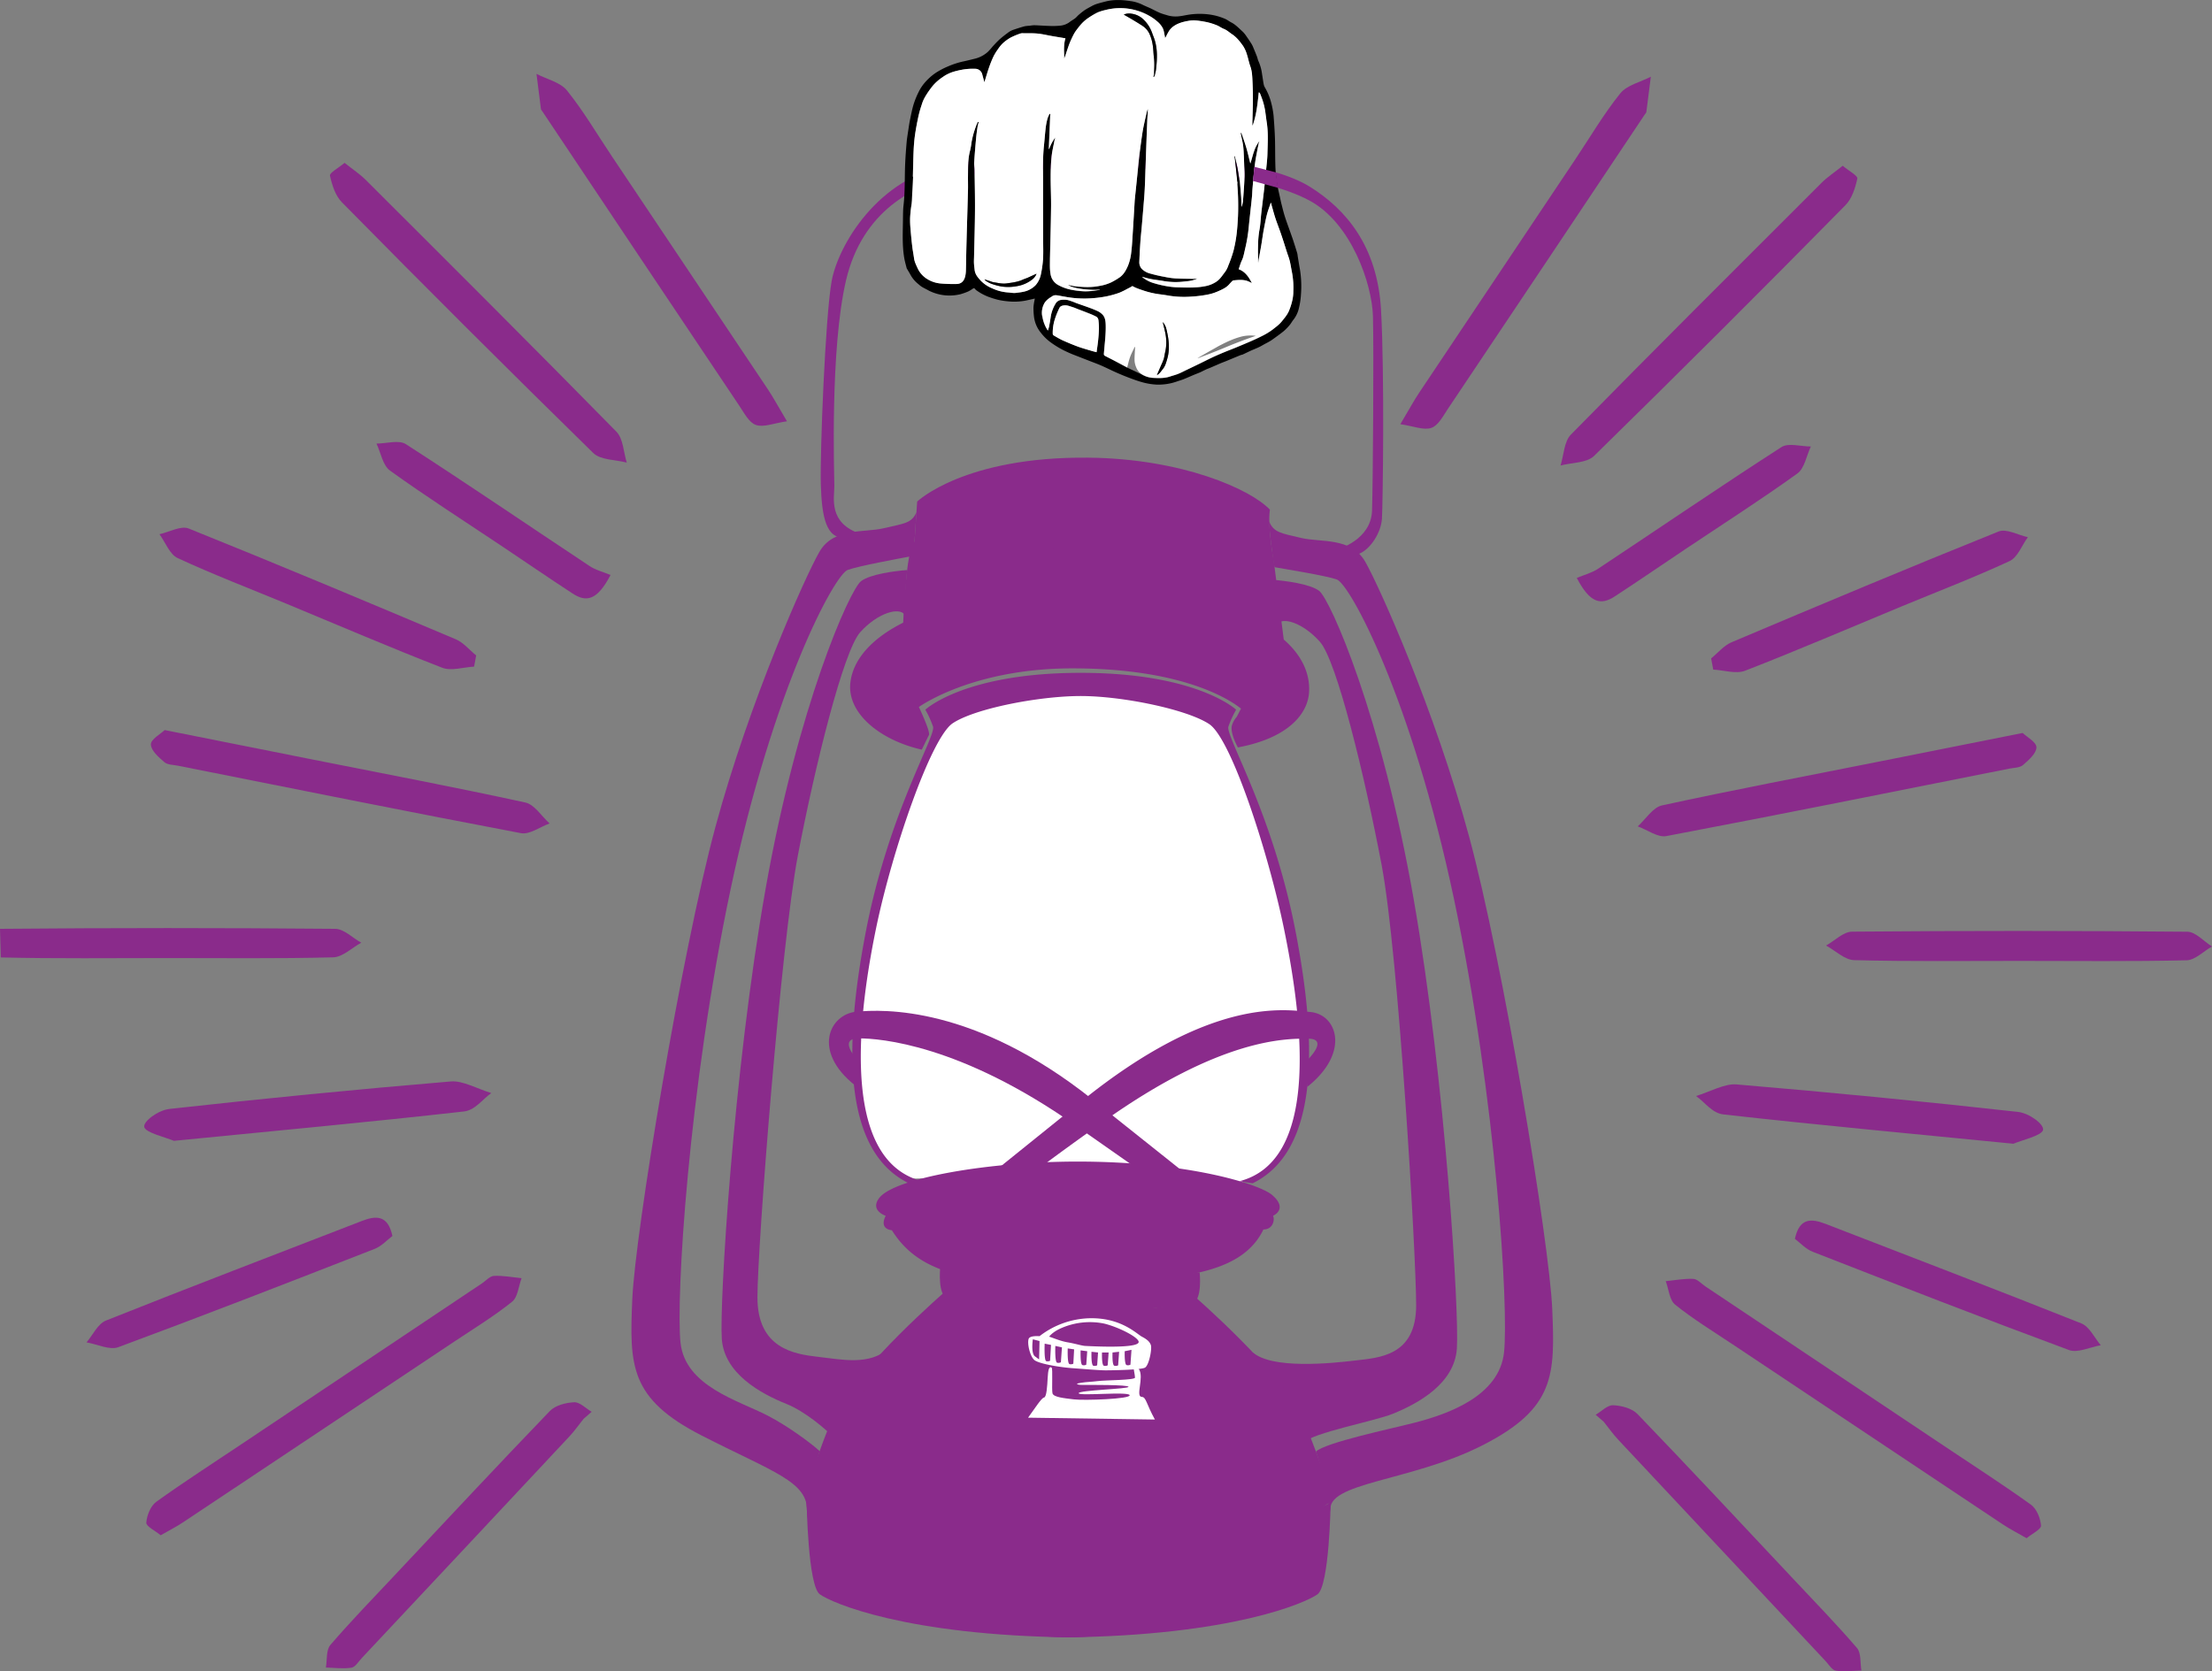 <svg xmlns="http://www.w3.org/2000/svg" viewBox="0 0 1800 1360.24"><rect x="0" y="0" width="1800" height="1360.24" fill="#808080" stroke="none"/><defs><style>.cls-1{fill:#8a2b8b;}.cls-2{fill:#fff;}</style></defs><title>Asset 19</title><g id="Layer_2" data-name="Layer 2"><g id="Layer_2-2" data-name="Layer 2"><path class="cls-1" d="M130.76,1249.61c-4.54-3.76-11.91-7.27-11.7-10.25.41-5.92,3.5-13.64,8.11-17,22.68-16.32,46.21-31.43,69.45-47l195.6-130.8c3.23-2.16,6.41-5.93,9.75-6.08,7.44-.34,15,1.13,22.45,1.86-2.44,6.53-3,15.39-7.68,19.15-14.48,11.64-30.46,21.43-46,31.77q-110.47,73.73-221,147.29C144,1242.43,137.8,1245.55,130.76,1249.61Z"/><path class="cls-1" d="M640.39,342.89c-10.91,1.61-19,5.15-25.26,3-5.59-1.91-9.55-9.68-13.4-15.43Q521.44,210.69,441.39,90.72c-.43-.64-1.12-1.27-1.21-2-1.25-9.52-2.43-19.06-3.62-28.6C445,64.54,456,66.92,461.44,73.72,475,90.58,486,109.47,498.11,127.51Q561.54,222.27,624.94,317C629.21,323.41,632.85,330.22,640.39,342.89Z"/><path class="cls-1" d="M280.41,132.55c6.8,5.43,12.57,9.21,17.34,14C365.91,214.6,434.14,282.61,501.6,351.36c5.58,5.68,5.75,16.66,8.43,25.17-9.24-2.45-21.33-2-27.27-7.8Q379.54,267.62,278.18,164.61c-5.28-5.34-8-14-9.66-21.65C268,140.68,275.43,136.73,280.41,132.55Z"/><path class="cls-1" d="M134,594.22c42.21,8.41,81.07,16.17,119.93,23.89,57.89,11.51,115.9,22.52,173.56,35.07,7.46,1.63,13.19,11.17,19.73,17.05-7.79,2.82-16.26,9.25-23.26,7.92-93.14-17.66-186.08-36.4-279.06-54.9-3.8-.76-8.53-.64-11.12-2.89-4.65-4-11-9.56-11-14.48C122.76,601.68,130.63,597.45,134,594.22Z"/><path class="cls-1" d="M474.84,1154.9c-3.84,4.79-7.37,9.86-11.55,14.33q-84.37,90.26-168.92,180.35c-2.65,2.83-5.22,7.31-8.33,7.8-6.78,1.07-13.88.06-20.85-.1,1.09-6.22.09-14.24,3.62-18.36,16.7-19.43,34.6-37.84,52.15-56.54,42-44.75,83.9-89.65,126.46-133.89,4.46-4.63,13.05-6.86,19.85-7.14,4.61-.19,9.44,5,14.17,7.75Z"/><path class="cls-1" d="M0,756q136.38-1.21,272.78,0c7.09.06,14.12,7.37,21.18,11.31-7.62,4.15-15.15,11.7-22.89,11.89-45,1.15-90.13.56-135.21.59s-90.16.53-135.21-.5"/><path class="cls-1" d="M385.78,542.58c-8.73.46-18.58,3.79-26,.9-42.7-16.61-84.81-34.73-127.14-52.27-29.41-12.19-59.19-23.58-88-36.94-6.56-3-10-12.8-14.88-19.46,8-1.74,17.49-7.18,23.77-4.65,72.76,29.28,145.09,59.63,217.34,90.16,6.27,2.66,11.11,8.69,16.61,13.15Z"/><path class="cls-1" d="M319.33,1006c-4.25,3.17-8.74,8.27-14.52,10.53-69.34,27.09-138.73,54.11-208.6,80-6.95,2.58-17.12-2.43-25.8-3.92,5.22-6.08,9.1-15.1,15.87-17.8,69.1-27.56,138.68-54.08,208.1-81C306,989.3,315.63,988.75,319.33,1006Z"/><path class="cls-1" d="M496.82,468c-10.9,20.93-19.8,22.37-31,15-19.45-12.71-38.61-25.87-57.93-38.8-30.28-20.25-61-39.91-90.53-61.16-5.9-4.24-7.45-14.51-11-22,8.08,0,18.22-3.2,23.93.48,50.14,32.33,99.44,66,149.17,99C484.61,464,491,465.57,496.82,468Z"/><polygon class="cls-2" points="766.87 580.45 878.6 559.59 993.6 578.25 997.05 594.87 1020.37 647.98 1049.68 744.09 1063 833.84 1060.74 893.68 1049.88 928.72 1027.75 955.36 1008.69 963.11 929.51 955.56 736.15 959.46 716.48 941.22 700.29 905.36 697.21 862.12 701.72 782.2 720.16 703.51 723.03 690.6 766.87 580.45"/><path class="cls-1" d="M1054.15,757.53c-18.77-96.8-57.19-158.47-54.52-166.18a84,84,0,0,1,6.26-13.71s-31.72-30-126.45-30-126.46,30-126.46,30a83,83,0,0,1,6.26,13.71c2.68,7.71-35.75,69.38-54.52,166.18s-17.87,179.88,34.86,205.58l10.72-1.71c-63.45-16.28-54.35-123.78-37.37-206,12.84-62.16,44.43-154.69,62.3-166.69s70.25-22.19,104.21-22.19,86.76,10.92,104.64,22.91,47.82,103.81,60.65,166c17,82.24,27.29,189.74-36.16,206l10.73,1.71C1072,937.41,1072.92,854.32,1054.15,757.53Z"/><path class="cls-1" d="M1006.38,583.45a19,19,0,0,0-4,7.32c-1.39,6.28,4.94,17.58,4.94,17.58,41.17-7.67,56.46-27.35,57.86-44.09,3.08-36.85-40.47-83-185.59-83-129.08,0-184.52,38.4-187.69,75.35-2.09,24.42,24.7,46,58.21,53.54,0,0,4.39-9.09,5.79-11.88s-8.18-22.82-8.18-22.82S791,544,872.65,544c91.2,0,129.24,26.31,137.2,32.77"/><path class="cls-1" d="M808.26,954.19,880.5,896c104.89-84.52,164.22-74.36,185.91-72.29s32.52,33-2.6,60.92a129.7,129.7,0,0,1,.11-21.91s18-17.32.42-17.32-70-1-166,67.19-72,56.43-72,56.43Z"/><path class="cls-1" d="M962.79,953.68l-74-58.95c-95.92-76.37-170.37-73.33-192.06-71.26s-36.15,32-1,59.9l2.06-20.66s-16.52-17.55,1-17.55,82.79,5,176.27,70.79c83.66,58.87,66.67,46,66.67,46Z"/><path class="cls-1" d="M734.88,508.83s2.07-62,9.3-68.17,51.64-28.92,149.76-26.85,142.53,42.34,142.53,42.34l8.26,65.07"/><path class="cls-1" d="M1036.47,456.15s-5.17-26.85-3.1-41.31c-15.5-16.52-71.27-41.56-147.7-42.34-101.21-1-139.33,35.72-139.33,35.72l-2.16,32.44"/><path class="cls-1" d="M765.09,1031.58s-2.42,22.85,6.11,25.34c4.12,1.2,63.88,7.48,80.55,8.58-.8-1.2-.69-22.89-.88-24.32"/><path class="cls-1" d="M770.42,1050.07s-74,63.81-89.3,99.79c11.38-.64,83.29-9.09,137-12.64,3.2-5-3.24-69.37-4-72.93s-32.35-6-39.11-7.82S770.42,1050.07,770.42,1050.07Z"/><path class="cls-1" d="M912.29,1043.32c0,.3-.06.57-.09.85,4.34-.27,10.95-.75,19-1.66,38.07-4.32,74.31-8.9,92.17-33.8a53.73,53.73,0,0,0,4.73-8c7.71,0,9.42-7.71,7.84-11.14,5.26-2.57,9.29-8.56-1-17.13s-67.67-27-158.29-27c-72.08,0-148.65,13.36-161.16,29.6-7.91,10.28,5.28,14.56,5.28,14.56s-6.16,10.28,5,11.75c13.61,21.61,34.12,34.53,75.38,40.41"/><path class="cls-1" d="M1059,1152.72c-2.86-4.57-118.92-16.58-185.24-17.15-30.3-.26-162.92,5.79-192.67,14.29-4,1.14-17.15,38.88-22.87,57.75-4.08,13.45-.55,29,.33,37.7a9.3,9.3,0,0,0,7.32,8.15c27.6,5.87,98.7,79.22,203.72,79.22,117.78,0,199.36-106.82,213.19-109.74C1083.66,1212.2,1061.89,1157.29,1059,1152.72Z"/><path class="cls-1" d="M723.13,1097.65c-15.81,13.84-37.57,9-57.34,6.74s-49.43-6.92-49.43-48.45S635.47,768.32,649.31,696s36.91-166.11,50.75-181.49,31.67-20.91,36.28-14c0-7.75.53-23.45,1.83-36.52-10.2.75-29.91,3.33-37.45,9-9.23,6.92-51.41,101.52-77.77,250.71s-37.57,337.6-35.59,366,31.64,44.6,52.73,53.06c14.9,6,32.57,20.78,40,29"/><path class="cls-1" d="M744.18,440.66l1.58-23.78c-3.84,9.23-10.53,9.23-26.68,13.07s-40.76-.77-52.3,19.23S609.88,570.68,582.19,673s-65.37,330.68-67.67,384.52-2.31,80.74,56.14,110.73,87.45,37.76,86,62.46c8.08.88,3.69-31.1,10.4-49.58-8.35-7.5-26.58-20.78-42.54-29-23.84-12.31-66.91-23.84-70.75-59.21s6.15-205.33,40.75-369.14,84.6-256.08,95.36-259.93c9-3.21,41.29-9.18,50.41-10.87"/><path class="cls-1" d="M1019.42,1100.71c15.64,13.84,63.61,9,83.16,6.67s49.81-3.48,49.81-45S1138,776.18,1124.27,703.89s-36.49-166.11-50.18-181.49-30.64-20.93-35.2-14c-1.2-7.47-2-23.42-3.33-36.49,10.08.75,30.42,3.32,37.88,9,9.12,6.92,50.83,101.51,76.89,250.7s37.15,337.6,35.19,366.06-31.27,44.6-52.13,53.06c-14.74,6-65.35,15.4-72.72,23.58"/><path class="cls-1" d="M1070.82,1181.46c8.35-7.5,59.82-18.22,79.92-23.39,28.37-7.29,69.32-22,73.16-57.36s-6.15-205.33-40.76-369.13-84.59-256.09-95.35-259.93c-9-3.21-41.51-8.32-50.63-10-1.24-3.9-5.1-37.08-4.48-37.35,3.84,9.22,9.73,9.66,25.88,13.51s40.76-.77,52.29,19.22,56.91,121.51,84.6,223.79,65.36,330.68,67.67,384.51,2.31,80.74-56.14,110.74-128.79,30.28-124.17,54.12C1078.81,1219.55,1077.54,1199.94,1070.82,1181.46Z"/><path class="cls-1" d="M687.69,437.47c-15.36,1.47-19-16.83-19.75-43.17s3.66-136.84,8.78-165.37S714,144,774,133.8,869.17,125,897.71,125c73.9,0,139,8.78,168.3,27.07s54.88,48.3,57.8,100.25,1.47,158.06.74,169.77-9.52,24.88-18.3,28.53-17.56-3.65-17.56-3.65,27.07-7.32,27.81-31.47,1.49-130.51.73-158.06c-.73-26.34-17.56-76.1-52-94.39-38.56-20.51-112-26.34-166.84-26.34S800.67,139.83,777,144c-32.93,5.86-75.37,27.81-88.54,84.15s-9.52,158.06-9.52,167.57-5.12,30,21.22,38.79C699.4,440.4,687.69,437.47,687.69,437.47Z"/><path d="M842.06,243c-2.48.56-4.83,1.11-7.19,1.62a49.61,49.61,0,0,1-14.89.62,56.91,56.91,0,0,1-8.2-1.31,73.9,73.9,0,0,1-7.86-2.5,43.05,43.05,0,0,1-9.68-5.36,1.72,1.72,0,0,1-.27-.27c-1.27-1.52-1.3-1.51-2.82-.52a23.9,23.9,0,0,1-3.38,2,56.09,56.09,0,0,1-6,2.14A37.45,37.45,0,0,1,756,236.63c-1.91-1.1-3.91-2-5.8-3.13a21.24,21.24,0,0,1-2.83-2.22,24.36,24.36,0,0,1-6.15-7.05c-1-1.88-2.15-3.69-3.22-5.54a1.35,1.35,0,0,1-.22-.45c-.69-2.83-1.54-5.63-2-8.5-1.7-10.2-1.12-20.5-1-30.77.07-4,0-8.07.49-12.05,1.25-10.94.83-21.93,1.27-32.89.26-6.17.71-12.32,1.25-18.47.32-3.59,1-7.15,1.5-10.72.37-2.47.73-4.94,1.24-7.37.86-4.12,1.62-8.27,2.83-12.28A67.14,67.14,0,0,1,747.47,75a34.72,34.72,0,0,1,4.74-7.35,45.53,45.53,0,0,1,9-8.19,62.34,62.34,0,0,1,10.47-5.52,67.21,67.21,0,0,1,12-3.89c3.5-.74,7-1.62,10.44-2.49a24.26,24.26,0,0,0,9.69-5.31,50.31,50.31,0,0,0,4-4.47c1.85-2,3.67-4,5.69-5.81,2.4-2.12,4.94-4.06,7.52-5.94a14,14,0,0,1,3.68-1.82c3-1,6-2,9.07-2.82a26.85,26.85,0,0,1,4-.42,30,30,0,0,1,3.86-.43c4,.12,7.92.45,11.88.55a61.12,61.12,0,0,0,9.38-.22,15,15,0,0,0,7.51-2.92c1.46-1.14,3.12-2,4.58-3.15,1.07-.84,1.91-2,3-2.87a50.41,50.41,0,0,1,4.78-3.74C884.59,7,886.47,6,888.34,5a23.83,23.83,0,0,1,3.86-1.73c2.39-.76,4.83-1.38,7.26-2,6.68-1.73,13.46-1.43,20.16-.43a31.93,31.93,0,0,1,10.08,3C932,5,934.38,5.88,936.69,7s4.81,2.49,7.3,3.52c2.17.89,4.46,1.47,6.71,2.15a23.84,23.84,0,0,0,9.4.5c2.11-.22,4.2-.73,6.31-1.07a59.2,59.2,0,0,1,14.25-.67A55,55,0,0,1,989,12.7a50.56,50.56,0,0,1,7.74,2.58c1.78.75,3.34,2,5.08,2.91,3.68,1.83,6.4,4.89,9.41,7.57a23.9,23.9,0,0,1,3.2,4c1.26,1.76,2.46,3.58,3.63,5.41a17.25,17.25,0,0,1,1.45,2.67c1.13,2.65,2.22,5.33,3.27,8,.52,1.35.74,2.82,1.36,4.11A37.61,37.61,0,0,1,1027,60.4c.47,2.8.83,5.61,1.36,8.4a9.07,9.07,0,0,0,1.06,2.59,48.79,48.79,0,0,1,4.52,10.48,70.1,70.1,0,0,1,2.42,12.22c.47,6.1.91,12.22,1.12,18.33.23,7.22.1,14.44.32,21.65a122.82,122.82,0,0,0,1,13.16c.59,4.19,1.68,8.31,2.57,12.46.52,2.42,1,4.86,1.65,7.26.79,3.15,1.57,6.31,2.55,9.4,1.26,3.94,2.72,7.82,4.09,11.72.9,2.56,1.85,5.11,2.7,7.69,1.15,3.48,2.24,7,3.3,10.51a21,21,0,0,1,.36,2.42c.57,3.43,1.1,6.87,1.74,10.28a85.61,85.61,0,0,1,.89,20.53,60.92,60.92,0,0,1-1.62,11.09,23.85,23.85,0,0,1-4.58,9.75c-1.09,1.31-1.85,2.91-3,4.21a39.55,39.55,0,0,1-4.86,5c-3.23,2.61-6.6,5-10,7.41a58.1,58.1,0,0,1-5.11,2.87c-1.35.75-2.68,1.53-4,2.24-1,.51-2,.95-3.06,1.4-1.56.69-3.14,1.33-4.69,2-2.1,1-4.18,2-6.29,3-.65.29-1.4.36-2.06.63-3.94,1.61-7.86,3.26-11.79,4.88-1.31.54-2.66,1-4,1.56-2.88,1.23-5.74,2.5-8.61,3.73-1.3.56-2.63,1-3.92,1.62-1.51.68-3,1.49-4.47,2.16-1.74.76-3.53,1.4-5.27,2.14-2.65,1.11-5.26,2.3-7.92,3.37-1.71.68-3.5,1.18-5.24,1.78a45.5,45.5,0,0,1-16.58,2.72,52.89,52.89,0,0,1-12.07-1.95c-3.69-1-7.3-2.35-10.89-3.7s-7-2.77-10.41-4.29c-4.06-1.8-8-3.8-12.09-5.59-2.75-1.21-5.59-2.22-8.39-3.32-3.47-1.35-6.94-2.69-10.4-4.05-2.29-.9-4.6-1.74-6.84-2.75a88.38,88.38,0,0,1-8.06-3.95,79.48,79.48,0,0,1-7.94-5.18,39.21,39.21,0,0,1-7.48-7.42,25.46,25.46,0,0,1-5.64-13.36,59.88,59.88,0,0,1-.39-7.45,41.65,41.65,0,0,1,.85-5.6C841.94,244,842,243.47,842.06,243Zm87,61.79a19.62,19.62,0,0,0,9.12,2.88c4.65.23,9.29.43,13.81-1.09,2.23-.75,4.53-1.31,6.72-2.19,2.35-.94,4.59-2.15,6.88-3.24,3.47-1.67,7-3.34,10.41-5s7.13-3.57,10.73-5.26q4.54-2.13,9.17-4c3.27-1.37,6.59-2.6,9.86-3.95,4-1.66,8-3.33,12-5.07,2.94-1.29,5.87-2.61,8.73-4.07a54.61,54.61,0,0,0,8.94-5.37c2.63-2.08,5.34-4,7.51-6.67s4.53-5.41,5.9-8.65a53.87,53.87,0,0,0,2.86-9.17,35.09,35.09,0,0,0,.67-7,66.26,66.26,0,0,0-1.07-14.93c-.89-4.28-1.37-8.64-2.84-12.8s-2.8-8.6-4.2-12.9c-.83-2.54-1.67-5.09-2.56-7.61-1.28-3.63-2.7-7.21-3.9-10.86-1.13-3.46-2.06-7-3.06-10.47-.18-.64-.27-1.31-.45-2.22a3.73,3.73,0,0,0-.5.69c-1,3-2.17,5.91-2.93,9-1,4.11-1.84,8.29-2.59,12.46s-1.25,8.34-2,12.5c-.67,4-1.45,8-2.18,12-.06.34-.09.68-.12,1s-.05.65-.08,1a.47.47,0,0,1-.21-.4c-.07-8.82-.44-17.63,1.16-26.4.78-4.22.92-8.56,1.39-12.84.38-3.43.82-6.85,1.23-10.27.43-3.64.9-7.27,1.29-10.91q.78-7.2,1.45-14.41c.42-4.45,1-8.9,1.1-13.37.19-8.27.75-16.57-.48-24.83-.46-3.1-.86-6.2-1.27-9.3a54.38,54.38,0,0,0-3-11.52c-.45-1.24-.92-2.47-1.44-3.68-.09-.22-.45-.32-.85-.59-1,9.33-1.85,18.41-5,27.09a3.08,3.08,0,0,1-.25-1.31c.16-6.82.42-13.63.46-20.45,0-5.13-.14-10.26-.4-15.39-.18-3.76-.39-7.52-1.72-11.16-1.12-3.06-1.65-6.34-2.7-9.43a27.28,27.28,0,0,0-3.22-7.16c-2.52-3.52-5.18-7-8.88-9.44-2.21-1.45-4.11-3.33-6.64-4.33-2.07-.82-3.89-2.28-6-3.06a49.78,49.78,0,0,0-9.12-2.73c-4.49-.78-9-1.64-13.67-.82-4.46.77-8.68,1.88-12.37,4.54A14.75,14.75,0,0,0,951.41,25a50.64,50.64,0,0,0-2.74,5.09,3.48,3.48,0,0,1-.67.65,8.28,8.28,0,0,0-.08-1c-.54-2.32-.73-4.82-1.74-6.89a17.88,17.88,0,0,0-4.33-5.32,37.81,37.81,0,0,0-6.94-4.86,47.23,47.23,0,0,0-9.14-3.94,49.23,49.23,0,0,0-12.2-2.13A47.79,47.79,0,0,0,899.63,8.1a39.39,39.39,0,0,0-6.46,2,62.76,62.76,0,0,0-7.68,4.55,32,32,0,0,0-4.67,3.89A42.51,42.51,0,0,0,877.1,23a31.72,31.72,0,0,0-3,4.29,77.67,77.67,0,0,0-3.72,7.89c-1.34,3.44-2.41,7-3.61,10.49-.23.67-.5,1.32-.76,2-.11-5.64-.7-11.26,1-16.48-3.76-.63-7.41-1.23-11.06-1.86-3.85-.67-7.68-1.62-11.55-2s-7.86-.23-11.79-.28a6.57,6.57,0,0,0-2.39.26,62.75,62.75,0,0,0-7.88,3.31,34.81,34.81,0,0,0-6.3,4.6,27,27,0,0,0-3.8,4.63,42.86,42.86,0,0,0-3.7,5.93,88.83,88.83,0,0,0-3.68,9.05c-1.29,3.68-2.36,7.44-3.52,11.16-.1.34-.18.69-.27,1-.59-2.15-1.19-4.22-1.73-6.3a5.9,5.9,0,0,0-5.65-4.7,49.76,49.76,0,0,0-9.28.49,69.25,69.25,0,0,0-7.73,1.69A30.51,30.51,0,0,0,767,62.82a39.15,39.15,0,0,0-7.73,6.69,72.06,72.06,0,0,0-6.83,9.86,29.75,29.75,0,0,0-2.51,6.1,87.13,87.13,0,0,0-2.52,8.83c-1.06,4.93-2,9.89-2.77,14.88-.63,4.3-1,8.66-1.2,13-.33,7-.42,14.09-.61,21.14a4.88,4.88,0,0,0,.12.75,52.63,52.63,0,0,0,3.73-8.19,94.36,94.36,0,0,0,2.51-9.22c.55-2.38.91-4.81,1.29-7.23.41-2.65.75-5.31,1.12-8,.71,6.85,1,13.65-.39,20.4-.58,2.76-1,5.56-1.66,8.31a56.86,56.86,0,0,1-1.78,6.28c-1,2.81-2.38,5.49-3.25,8.34a94.18,94.18,0,0,0-2.65,11,95.63,95.63,0,0,0-1.27,11.57,74.19,74.19,0,0,0,.37,9.42q.54,6.82,1.34,13.64c.38,3.28,1.05,6.53,1.48,9.81.39,2.88,1.66,5.37,2.84,8a20.13,20.13,0,0,0,7.47,8.66,24.77,24.77,0,0,0,10.77,3.83,118,118,0,0,0,13.17.47c4.48,0,6.62-2.65,7.49-6.76a26.77,26.77,0,0,0,.48-4.9c.17-6.56.23-13.13.41-19.69.4-15.13.88-30.25,1.27-45.38.1-3.84-.05-7.69,0-11.54.09-6.62-.13-13.28,1.57-19.79a60.17,60.17,0,0,0,1.3-7.19,70.17,70.17,0,0,1,3.26-12.12c.44-1.37,1-2.71,1.58-4,.12-.27.52-.41.79-.62l.3.18a29.24,29.24,0,0,0-1,3.71c-.49,3.32-1,6.65-1.25,10-.58,6.4-1.11,12.81-1.52,19.23-.12,2,.3,4,.32,6.05.16,11.11.42,22.22.34,33.33-.08,12.54-.49,25.07-.76,37.6,0,1.68-.15,3.38-.06,5.06.09,1.86.35,3.72.57,5.57.44,3.56,2.69,6.08,4.94,8.54a27.38,27.38,0,0,0,9.44,6.29,35.89,35.89,0,0,0,12.26,3.26c2.35.14,4.74.69,7,.4,4-.5,8-.79,11.63-3a17.2,17.2,0,0,0,4.4-3.37,19.12,19.12,0,0,0,4.19-8.65,89.61,89.61,0,0,0,1.77-12.61c.29-5.34.07-10.72.06-16.07q0-23.51-.07-47c0-9.64-.28-19.28.72-28.89.51-4.92.87-9.86,1.43-14.77a56.18,56.18,0,0,1,1.39-7.18,29.69,29.69,0,0,1,1.72-4.1l.6.13-1.17,28.43.33,0a34.87,34.87,0,0,1,4.84-9.22,13.67,13.67,0,0,1-.47,1.91c-.88,4.64-2,9.25-2.5,13.94-.55,5.49-.67,11.05-.69,16.58,0,7.91.41,15.83.33,23.75-.15,13.53-.56,27-.85,40.58,0,1-.05,1.9-.06,2.85,0,3.92-.21,7.81.54,11.72a12.13,12.13,0,0,0,6.2,8.67,36.32,36.32,0,0,0,10.6,3.82,67.3,67.3,0,0,0,8.63,1.17c4.75.43,9.45-.26,14.13-1a2.26,2.26,0,0,0,.67-.38c-5.13,1-22.06-.35-26-3.68,2.34.43,4.5,1,6.69,1.2,6.24.56,12.46.89,18.69-.39a36.63,36.63,0,0,0,9.59-2.88,54.79,54.79,0,0,0,7.16-4.24c3.23-2.36,5.16-5.94,6.67-9.52a39.92,39.92,0,0,0,2.52-10.3c.66-5,.89-10.15,1.22-15.23.52-8,1-15.94,1.45-23.91.09-1.47.14-2.94.29-4.4.43-4.37.91-8.74,1.35-13.1.34-3.3.65-6.6,1-9.9.44-4.24.85-8.49,1.34-12.73.36-3.2.8-6.4,1.23-9.59s.86-6.23,1.35-9.33c.34-2.15.76-4.3,1.22-6.43.78-3.63,1.62-7.24,2.47-10.86a10.45,10.45,0,0,1,.66-1.55c0,3.11-.36,6.14-.49,9.19-.48,11.79-.89,23.58-1.31,35.37-.25,6.87-.41,13.73-.75,20.59-.23,4.78-.67,9.55-1.05,14.32-.43,5.38-.9,10.75-1.36,16.12-.37,4.21-.84,8.42-1.13,12.63q-.54,8-.86,16.06a8,8,0,0,0,2,5.79,14.9,14.9,0,0,0,6.91,3.82,120.65,120.65,0,0,0,11.76,2.7,63,63,0,0,0,8.62,1.24c5,.28,10,.27,15,.35.89,0,1.78-.17,2.91-.28-3.49,1.89-7.15,2.15-10.67,2.49a58.06,58.06,0,0,1-16.54-.37c-3.43-.65-6.92-1-10.36-1.62-2.41-.45-4.77-1.18-7.5-1.88a25.9,25.9,0,0,0,9.67,5.16,86.05,86.05,0,0,0,11.79,2.7,62.65,62.65,0,0,0,9,.76c7.42.17,14.85.43,22.2-1.24a23.54,23.54,0,0,0,8-3.48c3-2,4.81-5.13,7-7.89a19.26,19.26,0,0,0,2.6-5.09,115.26,115.26,0,0,0,4.15-11.74,108.64,108.64,0,0,0,2.56-13.53c.63-5,.92-10,1.19-15a212.79,212.79,0,0,0-.54-25.5c0-.8,0-1.62.05-2.43l1.7-1.63a3.05,3.05,0,0,1,.24.7c.38,4.34.79,8.68,1.11,13,.17,2.37.17,4.75.26,7.13a10.64,10.64,0,0,0,.17,1.11,25.63,25.63,0,0,0,1.12-5.23c.47-6.33,1-12.66,1.2-19,.14-3.43-.16-6.88-.29-10.32-.1-2.9-.18-5.8-.35-8.69a72.48,72.48,0,0,0-.6-7.37c-.48-3-1.25-6-1.87-9,0-.19.09-.41.14-.61l.4-.07c1.37,4.1,2.86,8.15,4.07,12.3s2.17,8.47,3.23,12.71c1.13-3.21,1.8-6.48,2.91-9.58a27.57,27.57,0,0,1,4.5-8.71,14.77,14.77,0,0,1-.6,1.81c-.86,4.28-1.74,8.57-2.47,12.88-.54,3.21-.91,6.46-1.25,9.7-.5,4.72-.91,9.45-1.32,14.17-.19,2.24-.22,4.49-.44,6.73-.42,4.32-.92,8.62-1.38,12.93-.39,3.71-.83,7.42-1.17,11.14a128.49,128.49,0,0,1-2.81,17.44c-.6,2.59-1.11,5.2-1.84,7.75-.48,1.64-1.33,3.17-1.93,4.77s-1.11,3.25-1.68,5c5.38,2,8.25,6.37,10.74,11.29a37.62,37.62,0,0,0-3.76-1.74c-3.64-1.2-7.37-.83-11.09-.46a1.82,1.82,0,0,0-1,.44c-.89.87-1.75,1.77-2.57,2.71-2.45,2.85-5.82,4.27-9.07,5.72a39.58,39.58,0,0,1-8.88,2.76,98.41,98.41,0,0,1-13,1.58,78.2,78.2,0,0,1-17.82-.71c-2.8-.51-5.63-.92-8.46-1.27a69.65,69.65,0,0,1-13.35-3.22c-1.71-.56-3.41-1.17-5.08-1.84-1.1-.44-2.14-1-3.17-1.55-.43.26-.91.58-1.41.85-1,.53-2,1.06-3,1.56a53,53,0,0,1-6.25,3.05,78.57,78.57,0,0,1-10.15,2.87,90.94,90.94,0,0,1-11.26,1.53,85,85,0,0,1-20.83-.84q-3.29-.57-6.57-1.17c-2.07-.38-4.13-.85-6,.62-.76.59-1.67,1-2.39,1.58a15.26,15.26,0,0,0-3.26,3.15,15.81,15.81,0,0,0-2.41,10.17c.08.84.37,1.65.5,2.48a28.25,28.25,0,0,0,4.27,10.4c.39-1.28.82-2.34,1-3.43.49-2.49.92-5,1.28-7.49a28.79,28.79,0,0,1,3.88-10.85,6.08,6.08,0,0,1,4.31-3.17,17.24,17.24,0,0,1,5.78.08,55.49,55.49,0,0,1,6.68,2.39c3.87,1.39,7.76,2.7,11.61,4.12,2.2.82,4.38,1.7,6.49,2.72a13.49,13.49,0,0,1,2.9,2.07c2.43,2.14,3,5.06,3.11,8.14.32,7.76-.75,15.43-1.36,23.13-.19,2.31-.23,2.31,1.72,3.33,2.58,1.34,5.19,2.64,7.76,4,3.13,1.65,6.23,3.33,9.36,5m-24.79-12.57c.44-3.35.91-6.49,1.24-9.65s.57-6.12.64-9.18a49.3,49.3,0,0,0-.43-7.49,3.85,3.85,0,0,0-1.61-2.53,54.39,54.39,0,0,0-6.38-2.85c-2.75-1.12-5.53-2.15-8.31-3.21-1.55-.6-3.07-1.3-4.66-1.78-2.41-.72-4.77-1.83-7.37-1.38-1.36.23-2.78.7-3.39,2.06a67.6,67.6,0,0,0-3.75,9.25,36.38,36.38,0,0,0-1.68,11.84,1.86,1.86,0,0,0,.79,1.27c2.46,1.42,4.91,2.9,7.48,4.07,4,1.81,8.06,3.52,12.17,5,3.35,1.24,6.81,2.17,10.23,3.2C889,285.83,890.66,286.23,892.32,286.67Z"/><path class="cls-2" d="M743,144.08a4.88,4.88,0,0,1-.12-.75c.19-7.05.28-14.1.61-21.14.2-4.35.57-8.71,1.2-13,.72-5,1.71-10,2.77-14.88a87.13,87.13,0,0,1,2.52-8.83,29.75,29.75,0,0,1,2.51-6.1,72.06,72.06,0,0,1,6.83-9.86A39.15,39.15,0,0,1,767,62.82a30.51,30.51,0,0,1,9.68-4.65,69.25,69.25,0,0,1,7.73-1.69,49.76,49.76,0,0,1,9.28-.49,5.9,5.9,0,0,1,5.65,4.7c.54,2.08,1.14,4.15,1.73,6.3.09-.36.17-.71.27-1,1.16-3.72,2.23-7.48,3.52-11.16a88.83,88.83,0,0,1,3.68-9.05,42.86,42.86,0,0,1,3.7-5.93,27,27,0,0,1,3.8-4.63,34.81,34.81,0,0,1,6.3-4.6,62.75,62.75,0,0,1,7.88-3.31,6.57,6.57,0,0,1,2.39-.26c3.93.05,7.88-.1,11.79.28s7.7,1.33,11.55,2c3.65.63,7.3,1.23,11.06,1.86-1.65,5.22-1.06,10.84-1,16.48.26-.66.53-1.31.76-2,1.2-3.5,2.27-7,3.61-10.49a77.67,77.67,0,0,1,3.72-7.89,31.72,31.72,0,0,1,3-4.29,42.51,42.51,0,0,1,3.72-4.41,32,32,0,0,1,4.67-3.89,62.76,62.76,0,0,1,7.68-4.55,39.39,39.39,0,0,1,6.46-2,47.79,47.79,0,0,1,13.94-1.48,49.23,49.23,0,0,1,12.2,2.13,47.23,47.23,0,0,1,9.14,3.94,37.81,37.81,0,0,1,6.94,4.86,17.88,17.88,0,0,1,4.33,5.32c1,2.07,1.2,4.57,1.74,6.89a8.28,8.28,0,0,1,.08,1,3.48,3.48,0,0,0,.67-.65A50.64,50.64,0,0,1,951.41,25a14.75,14.75,0,0,1,3.42-3.54c3.69-2.66,7.91-3.77,12.37-4.54,4.7-.82,9.18,0,13.67.82A49.78,49.78,0,0,1,990,20.46c2.07.78,3.89,2.24,6,3.06,2.53,1,4.43,2.88,6.64,4.33,3.7,2.45,6.36,5.92,8.88,9.44a27.28,27.28,0,0,1,3.22,7.16c1,3.09,1.58,6.37,2.7,9.43,1.33,3.64,1.54,7.4,1.72,11.16.26,5.13.42,10.26.4,15.39,0,6.82-.3,13.63-.46,20.45a3.08,3.08,0,0,0,.25,1.31c3.1-8.68,4-17.76,5-27.09.4.27.76.37.85.59.52,1.21,1,2.44,1.44,3.68a54.38,54.38,0,0,1,3,11.52c.41,3.1.81,6.2,1.27,9.3,1.23,8.26.67,16.56.48,24.83-.1,4.47-.68,8.92-1.1,13.37q-.67,7.22-1.45,14.41c-.39,3.64-.86,7.27-1.29,10.91-.41,3.42-.85,6.84-1.23,10.27-.47,4.28-.61,8.62-1.39,12.84-1.6,8.77-1.23,17.58-1.16,26.4a.47.47,0,0,0,.21.4c0-.32,0-.65.08-1s.06-.69.12-1c.73-4,1.51-8,2.18-12,.7-4.16,1.21-8.35,2-12.5s1.56-8.35,2.59-12.46c.76-3,1.93-6,2.93-9a3.73,3.73,0,0,1,.5-.69c.18.91.27,1.58.45,2.22,1,3.49,1.93,7,3.06,10.47,1.2,3.65,2.62,7.23,3.9,10.86.89,2.52,1.73,5.07,2.56,7.61,1.4,4.3,2.69,8.64,4.2,12.9s1.95,8.52,2.84,12.8a66.26,66.26,0,0,1,1.07,14.93,35.09,35.09,0,0,1-.67,7,53.87,53.87,0,0,1-2.86,9.17c-1.37,3.24-3.68,5.93-5.9,8.65s-4.88,4.59-7.51,6.67a54.61,54.61,0,0,1-8.94,5.37c-2.86,1.46-5.79,2.78-8.73,4.07-4,1.74-8,3.41-12,5.07-3.27,1.35-6.59,2.58-9.86,3.95q-4.62,1.92-9.17,4c-3.6,1.69-7.14,3.52-10.73,5.26s-6.94,3.36-10.41,5c-2.29,1.09-4.53,2.3-6.88,3.24-2.19.88-4.49,1.44-6.72,2.19-4.52,1.52-9.16,1.32-13.81,1.09a19.62,19.62,0,0,1-9.12-2.88,11.67,11.67,0,0,1-4.65-5.79,16,16,0,0,1-1.25-5.31c-.11-3,.18-5.94.32-8.92,0-.67.11-1.33.17-2l-.42-.15c-1.26,2.72-2.7,5.37-3.72,8.18s-1.62,5.74-2.37,8.49c-3.13-1.66-6.23-3.34-9.36-5-2.57-1.35-5.18-2.65-7.76-4-2-1-1.91-1-1.72-3.33.61-7.7,1.68-15.37,1.36-23.13-.14-3.08-.68-6-3.11-8.14a13.49,13.49,0,0,0-2.9-2.07c-2.11-1-4.29-1.9-6.49-2.72-3.85-1.42-7.74-2.73-11.61-4.12a55.49,55.49,0,0,0-6.68-2.39,17.24,17.24,0,0,0-5.78-.08,6.08,6.08,0,0,0-4.31,3.17,28.79,28.79,0,0,0-3.88,10.85c-.36,2.51-.79,5-1.28,7.49-.21,1.09-.64,2.15-1,3.43a28.25,28.25,0,0,1-4.27-10.4c-.13-.83-.42-1.64-.5-2.48a15.81,15.81,0,0,1,2.41-10.17,15.26,15.26,0,0,1,3.26-3.15c.72-.62,1.63-1,2.39-1.58,1.9-1.47,4-1,6-.62s4.38.79,6.57,1.17a85,85,0,0,0,20.83.84,90.94,90.94,0,0,0,11.26-1.53,78.57,78.57,0,0,0,10.15-2.87,53,53,0,0,0,6.25-3.05c1-.5,2-1,3-1.56.5-.27,1-.59,1.41-.85,1,.51,2.07,1.11,3.17,1.55,1.67.67,3.37,1.28,5.08,1.84a69.65,69.65,0,0,0,13.35,3.22c2.83.35,5.66.76,8.46,1.27a78.2,78.2,0,0,0,17.82.71,98.41,98.41,0,0,0,13-1.58,39.58,39.58,0,0,0,8.88-2.76c3.25-1.45,6.62-2.87,9.07-5.72.82-.94,1.68-1.84,2.57-2.71a1.82,1.82,0,0,1,1-.44c3.72-.37,7.45-.74,11.09.46a37.62,37.62,0,0,1,3.76,1.74c-2.49-4.92-5.36-9.29-10.74-11.29.57-1.71,1.08-3.35,1.68-5s1.45-3.13,1.93-4.77c.73-2.55,1.24-5.16,1.84-7.75a128.49,128.49,0,0,0,2.81-17.44c.34-3.72.78-7.43,1.17-11.14.46-4.31,1-8.61,1.38-12.93.22-2.24.25-4.49.44-6.73.41-4.72.82-9.45,1.32-14.17.34-3.24.71-6.49,1.25-9.7.73-4.31,1.61-8.6,2.47-12.88a14.77,14.77,0,0,0,.6-1.81,27.57,27.57,0,0,0-4.5,8.71c-1.11,3.1-1.78,6.37-2.91,9.58-1.06-4.24-2-8.52-3.23-12.71s-2.7-8.2-4.07-12.3l-.4.07c0,.2-.18.42-.14.61.62,3,1.39,6,1.87,9a72.48,72.48,0,0,1,.6,7.37c.17,2.89.25,5.79.35,8.69.13,3.44.43,6.89.29,10.32-.25,6.34-.73,12.67-1.2,19a25.63,25.63,0,0,1-1.12,5.23,10.64,10.64,0,0,1-.17-1.11c-.09-2.38-.09-4.76-.26-7.13-.32-4.35-.73-8.69-1.11-13a3.05,3.05,0,0,0-.24-.7c-.1-.65-.19-1.31-.29-2-.44-2.65-.81-5.32-1.34-8-.57-2.85-1.28-5.67-1.94-8.51a8.57,8.57,0,0,0-.3-.85l-.32.11a10.68,10.68,0,0,1,.49,1.71q.72,6.09,1.36,12.18c.24,2.3.43,4.6.64,6.91,0,.81-.1,1.63-.05,2.43a212.79,212.79,0,0,1,.54,25.5c-.27,5-.56,10-1.19,15a108.64,108.64,0,0,1-2.56,13.53,115.26,115.26,0,0,1-4.15,11.74,19.26,19.26,0,0,1-2.6,5.09c-2.17,2.76-4,5.91-7,7.89a23.54,23.54,0,0,1-8,3.48c-7.35,1.67-14.78,1.41-22.2,1.24a62.65,62.65,0,0,1-9-.76,86.05,86.05,0,0,1-11.79-2.7,25.9,25.9,0,0,1-9.67-5.16c2.73.7,5.09,1.43,7.5,1.88,3.44.64,6.93,1,10.36,1.62a58.06,58.06,0,0,0,16.54.37c3.52-.34,7.18-.6,10.67-2.49-1.13.11-2,.29-2.91.28-5-.08-10-.07-15-.35a63,63,0,0,1-8.62-1.24,120.65,120.65,0,0,1-11.76-2.7,14.9,14.9,0,0,1-6.91-3.82,8,8,0,0,1-2-5.79q.31-8,.86-16.06c.29-4.21.76-8.42,1.13-12.63.46-5.37.93-10.74,1.36-16.12.38-4.77.82-9.54,1.05-14.32.34-6.86.5-13.72.75-20.59.42-11.79.83-23.58,1.31-35.37.13-3,.51-6.08.49-9.19a10.45,10.45,0,0,0-.66,1.55c-.85,3.62-1.69,7.23-2.47,10.86-.46,2.13-.88,4.28-1.22,6.43-.49,3.1-.92,6.21-1.35,9.33s-.87,6.39-1.23,9.59c-.49,4.24-.9,8.49-1.34,12.73-.33,3.3-.64,6.6-1,9.9-.44,4.36-.92,8.73-1.35,13.1-.15,1.46-.2,2.93-.29,4.4-.48,8-.93,15.94-1.45,23.91-.33,5.08-.56,10.19-1.22,15.23a39.92,39.92,0,0,1-2.52,10.3c-1.51,3.58-3.44,7.16-6.67,9.52a54.79,54.79,0,0,1-7.16,4.24,36.63,36.63,0,0,1-9.59,2.88c-6.23,1.28-12.45,1-18.69.39-2.19-.2-4.35-.77-6.69-1.2,4,3.33,20.89,4.65,26,3.68a2.26,2.26,0,0,1-.67.38c-4.68.71-9.38,1.4-14.13,1a67.3,67.3,0,0,1-8.63-1.17,36.32,36.32,0,0,1-10.6-3.82,12.13,12.13,0,0,1-6.2-8.67c-.75-3.91-.56-7.8-.54-11.72,0-.95,0-1.9.06-2.85.29-13.53.7-27,.85-40.58.08-7.92-.35-15.84-.33-23.75,0-5.53.14-11.09.69-16.58.47-4.69,1.62-9.3,2.5-13.94a13.67,13.67,0,0,0,.47-1.91,34.87,34.87,0,0,0-4.84,9.22l-.33,0,1.17-28.43-.6-.13a29.69,29.69,0,0,0-1.72,4.1,56.18,56.18,0,0,0-1.39,7.18c-.56,4.91-.92,9.85-1.43,14.77-1,9.61-.74,19.25-.72,28.89q0,23.49.07,47c0,5.35.23,10.73-.06,16.07A89.61,89.61,0,0,1,847,223.36a19.12,19.12,0,0,1-4.19,8.65,17.2,17.2,0,0,1-4.4,3.37c-3.66,2.16-7.68,2.45-11.63,3-2.3.29-4.69-.26-7-.4a35.89,35.89,0,0,1-12.26-3.26,27.38,27.38,0,0,1-9.44-6.29c-2.25-2.46-4.5-5-4.94-8.54-.22-1.85-.48-3.71-.57-5.57-.09-1.68,0-3.38.06-5.06.27-12.53.68-25.06.76-37.6.08-11.11-.18-22.22-.34-33.33,0-2-.44-4.05-.32-6.05.41-6.42.94-12.83,1.52-19.23.3-3.34.76-6.67,1.25-10a29.24,29.24,0,0,1,1-3.71l-.3-.18c-.27.21-.67.35-.79.62-.57,1.32-1.14,2.66-1.58,4a70.17,70.17,0,0,0-3.26,12.12,60.17,60.17,0,0,1-1.3,7.19c-1.7,6.51-1.48,13.17-1.57,19.79-.06,3.85.09,7.7,0,11.54-.39,15.13-.87,30.25-1.27,45.38-.18,6.56-.24,13.13-.41,19.69a26.77,26.77,0,0,1-.48,4.9c-.87,4.11-3,6.79-7.49,6.76a118,118,0,0,1-13.17-.47,24.77,24.77,0,0,1-10.77-3.83,20.13,20.13,0,0,1-7.47-8.66c-1.18-2.59-2.45-5.08-2.84-8-.43-3.28-1.1-6.53-1.48-9.81q-.81-6.81-1.34-13.64a74.19,74.19,0,0,1-.37-9.42,95.63,95.63,0,0,1,1.27-11.57M914.47,11.87c2.42,1.41,4.66,2.67,6.86,4,2.8,1.69,5.62,3.36,8.34,5.17a16,16,0,0,1,5.57,6.16A33.11,33.11,0,0,1,938,36.34c.62,3.6.59,7.25,1.07,10.87.56,4.38.15,8.89.09,13.35a6.12,6.12,0,0,1-.59,1.73l.33.23c.2-.2.52-.36.58-.59a36,36,0,0,0,1.15-4.72c1.11-9.31,1.61-18.58-2-27.53-.48-1.17-.86-2.38-1.33-3.56a27.59,27.59,0,0,0-6.89-10.37,17,17,0,0,0-9.46-4.57A11,11,0,0,0,914.47,11.87Zm107.4,261.48a31.81,31.81,0,0,0-11.6.59,64,64,0,0,0-9.1,3.14c-2.7,1.1-5.31,2.46-7.92,3.77-1.56.78-3.06,1.69-4.59,2.54-2,1.12-4,2.24-6,3.38s-4.29,2.48-6.43,3.72l-1.76,1a6.13,6.13,0,0,0,2.11-.6c2.52-1,5.06-1.92,7.58-2.91,3.25-1.28,6.5-2.56,9.74-3.88,3.05-1.24,6.06-2.55,9.12-3.77,3.53-1.4,7.07-2.74,10.62-4.07C1016.37,275.27,1019.13,274.32,1021.87,273.35ZM843.43,222.92a1.77,1.77,0,0,0-.46.07c-2.19,1-4.37,2-6.57,3-1.41.61-2.89,1.05-4.29,1.68-4.19,1.89-8.69,2.4-13.15,3-3.6.49-7.13-.49-10.67-1a12,12,0,0,1-1.9-.6l-5.28-1.73c.36.44.54.82.84,1a21.43,21.43,0,0,0,4.2,2.38,49.39,49.39,0,0,0,9.07,2.48,37.72,37.72,0,0,0,12.44-.34,27.33,27.33,0,0,0,12.4-5.48A10.84,10.84,0,0,0,843.43,222.92Zm102.72,39.2c.05.2.11.4.16.61.82,3.66,1.9,7.29,2.4,11a35.77,35.77,0,0,1-.62,13.11c-.43,1.79-.6,3.66-1.14,5.42a52.39,52.39,0,0,1-2.08,5c-1.16,2.7-2.33,5.38-3.45,8,2.08-1,3.33-3.1,4.81-4.9,2.09-2.54,2.87-5.82,3.76-8.93a33.34,33.34,0,0,0,1.13-7.51,43.22,43.22,0,0,0-.37-7.71,78.3,78.3,0,0,0-1.61-8.32A12.71,12.71,0,0,0,946.15,262.12Z"/><path class="cls-2" d="M892.32,286.67c-1.66-.44-3.36-.84-5-1.34-3.42-1-6.88-2-10.23-3.2-4.11-1.52-8.17-3.23-12.17-5-2.57-1.17-5-2.65-7.48-4.07a1.86,1.86,0,0,1-.79-1.27,36.38,36.38,0,0,1,1.68-11.84,67.6,67.6,0,0,1,3.75-9.25c.61-1.36,2-1.83,3.39-2.06,2.6-.45,5,.66,7.37,1.38,1.59.48,3.11,1.18,4.66,1.78,2.78,1.06,5.56,2.09,8.31,3.21a54.39,54.39,0,0,1,6.38,2.85,3.85,3.85,0,0,1,1.61,2.53,49.3,49.3,0,0,1,.43,7.49c-.07,3.06-.33,6.13-.64,9.18S892.76,283.32,892.32,286.67Z"/><path d="M1006.82,148.19c-.21-2.31-.4-4.61-.64-6.91q-.64-6.09-1.36-12.18a10.68,10.68,0,0,0-.49-1.71l.32-.11a8.57,8.57,0,0,1,.3.85c.66,2.84,1.37,5.66,1.94,8.51.53,2.64.9,5.31,1.34,8,.1.65.19,1.31.29,2Z"/><path d="M914.47,11.87a11,11,0,0,1,6.44-.69,17,17,0,0,1,9.46,4.57,27.59,27.59,0,0,1,6.89,10.37c.47,1.18.85,2.39,1.33,3.56,3.65,9,3.15,18.22,2,27.53a36,36,0,0,1-1.15,4.72c-.06.23-.38.39-.58.59l-.33-.23a6.12,6.12,0,0,0,.59-1.73c.06-4.46.47-9-.09-13.35-.48-3.62-.45-7.27-1.07-10.87a33.11,33.11,0,0,0-2.76-9.14A16,16,0,0,0,929.67,21c-2.72-1.81-5.54-3.48-8.34-5.17C919.13,14.54,916.89,13.28,914.47,11.87Z"/><path d="M843.43,222.92a10.84,10.84,0,0,1-3.37,4.49,27.33,27.33,0,0,1-12.4,5.48,37.72,37.72,0,0,1-12.44.34,49.39,49.39,0,0,1-9.07-2.48,21.43,21.43,0,0,1-4.2-2.38c-.3-.18-.48-.56-.84-1l5.28,1.73a12,12,0,0,0,1.9.6c3.54.5,7.07,1.48,10.67,1,4.46-.61,9-1.12,13.15-3,1.4-.63,2.88-1.07,4.29-1.68,2.2-1,4.38-2,6.57-3A1.77,1.77,0,0,1,843.43,222.92Z"/><path d="M946.15,262.12a12.71,12.71,0,0,1,3,5.8,78.3,78.3,0,0,1,1.61,8.32,43.22,43.22,0,0,1,.37,7.71,33.34,33.34,0,0,1-1.13,7.51c-.89,3.11-1.67,6.39-3.76,8.93-1.48,1.8-2.73,3.95-4.81,4.9,1.12-2.61,2.29-5.29,3.45-8a52.39,52.39,0,0,0,2.08-5c.54-1.76.71-3.63,1.14-5.42a35.77,35.77,0,0,0,.62-13.11c-.5-3.71-1.58-7.34-2.4-11C946.26,262.52,946.2,262.32,946.15,262.12Z"/><polygon class="cls-1" points="1039.97 152.92 1019.55 147.29 1020.74 135.78 1038.21 140.27 1039.97 152.92"/><path class="cls-1" d="M1082.81,1222.94s-1,67.67-10.7,74.71S1002,1331.18,867,1332.72"/><path class="cls-1" d="M656.44,1222.94s.94,67.67,10.69,74.71,70.14,33.53,205.16,35.07"/><path class="cls-1" d="M976.23,1035.64s2.42,22.85-6.12,25.34c-4.11,1.2-63.88,7.48-80.55,8.57.81-1.19.69-22.88.88-24.31"/><path class="cls-1" d="M970.9,1054.13s73.44,63.77,88.75,99.75c-11.39-.64-82.74-9.05-136.43-12.61-3.2-5,3.23-69.36,3.94-72.92s32.36-6,39.11-7.82S970.9,1054.13,970.9,1054.13Z"/><rect class="cls-1" x="799.78" y="1015.94" width="138.05" height="133.92"/><path class="cls-2" d="M936.52,1094.83c-1-2.85-3.25-4.74-7.33-6.88s-16.65-15.33-41.81-15a69.17,69.17,0,0,0-41.47,14.61s-7.82-.71-8.84,2.14c-1.33,3.73,1,13.9,4.42,17.1s21.08,6.07,30.93,6.78,22.1,1.78,27.2,1.78,28.55-.36,32-2.14S937.54,1097.68,936.52,1094.83Zm-90.95,11.65-3.4-2.5c-3.4-2.49-1.7-13.89-1.7-13.89l5.44,1.42Zm47.24,4.79a4.25,4.25,0,0,1-3.06.36c-2-.36-1.56-11.38-1.56-11.38l5.34.58Zm-9.73-15.78c-2.87-.15-7.76-1.81-14.28-2.92-5.88-1-11.41-3.5-15.07-4.62,0,0,2.4-3.53,9.17-6.64a58.17,58.17,0,0,1,35.36-4.06c12.17,2.89,29.27,11.67,28.29,15.32C925.64,1096,909,1096.8,883.08,1095.49Zm-28.56,12.06a4.31,4.31,0,0,1-3.06.36c-2-.36-1.36-14.26-1.36-14.26l5.15,1Zm8.78,1.24a4.31,4.31,0,0,1-3.06.36c-2-.36-1.47-13.66-1.47-13.66l5.38,1.17Zm10.12,1.15a4.25,4.25,0,0,1-3.06.36c-2-.36-1.5-12.78-1.5-12.78l5.2.76Zm10.53.82a4.29,4.29,0,0,1-3.06.35c-2-.35-1.55-12-1.55-12l5.38.7Zm17.45.51a4.25,4.25,0,0,1-3.06.36c-2-.36-1.59-10.8-1.59-10.8h5.38Zm8.49,0a4.25,4.25,0,0,1-3.06.36c-2-.36-1.52-10.8-1.52-10.8l5.35-.58Zm10-.51a4.29,4.29,0,0,1-3.06.35c-2-.35-1.6-11.31-1.6-11.31l5.51-1.13Z"/><path class="cls-2" d="M892.73,1124.17c-4.43.58-8.42.57-12.82,1.29-1.33.22-3.5.56-3.49.94s1.53.84,4.55.84c5.69,0,37-.25,37.35,1.53s-40.9,2.73-40.55,5.22,40.41-1.63,41.48,1.57S882,1140,873.86,1139s-16.71-1.78-17.42-5,.39-20.13-.68-20.84c-2.16-1.44-2.88,2-3.23,8.4s-.82,15.56-2.95,15.92-7.37,8.74-13,16.41l103.21,1.5c-7.23-13.12-7.08-18.27-10.71-18.42-5.34-.2,2.12-15.82-2.25-22.52-6.21-9.53-4.59-3.67-4.51-2s1.15,6.27,1.28,8.78C923.72,1123.44,899.92,1123.23,892.73,1124.17Z"/><path class="cls-1" d="M141.53,928.56c-6.7-2.86-23.08-6.61-24.13-11.2s11.22-13.73,20.54-14.77Q251.81,889.92,367,880.21c9.52-.8,21.79,6.13,32.78,9.47-7.39,5.19-13.07,14-22.43,15C301.56,913.22,225.07,920.31,141.53,928.56Z"/><path class="cls-1" d="M1649.15,1252c4.53-3.76,11.91-7.27,11.7-10.24-.41-5.93-3.5-13.65-8.11-17-22.68-16.32-46.21-31.43-69.45-47L1387.68,1047c-3.22-2.16-6.4-5.93-9.74-6.08-7.44-.34-15,1.13-22.45,1.86,2.44,6.53,3,15.4,7.67,19.15,14.49,11.64,30.47,21.43,46,31.78q110.47,73.71,221,147.29C1635.92,1244.81,1642.11,1247.92,1649.15,1252Z"/><path class="cls-1" d="M1139.52,345.26c10.91,1.61,19,5.15,25.26,3,5.59-1.9,9.55-9.68,13.4-15.43q80.29-119.79,160.34-239.77c.43-.64,1.12-1.27,1.21-2,1.25-9.53,2.43-19.07,3.62-28.61-8.46,4.39-19.42,6.78-24.88,13.57-13.56,16.86-24.59,35.75-36.67,53.8Q1218.37,224.63,1155,319.4C1150.7,325.79,1147.06,332.59,1139.52,345.26Z"/><path class="cls-1" d="M1499.5,134.92c-6.8,5.44-12.57,9.21-17.35,14C1414,217,1345.77,285,1278.3,353.73c-5.57,5.68-5.74,16.66-8.42,25.17,9.24-2.45,21.33-2,27.27-7.8Q1400.37,270,1501.73,167c5.28-5.35,8-14,9.66-21.66C1511.87,143.05,1504.48,139.11,1499.5,134.92Z"/><path class="cls-1" d="M1645.92,596.59c-42.21,8.41-81.07,16.17-119.93,23.89C1468.1,632,1410.09,643,1352.43,655.55c-7.46,1.63-13.2,11.17-19.73,17.05,7.79,2.82,16.26,9.25,23.26,7.92,93.14-17.66,186.08-36.4,279.06-54.9,3.8-.75,8.53-.64,11.12-2.88,4.65-4,11-9.57,11-14.49C1657.15,604.05,1649.28,599.82,1645.92,596.59Z"/><path class="cls-1" d="M1305.07,1157.27c3.84,4.79,7.37,9.86,11.55,14.34Q1401,1261.85,1485.54,1352c2.65,2.83,5.22,7.31,8.33,7.8,6.78,1.07,13.88.06,20.85-.1-1.09-6.22-.09-14.24-3.63-18.36-16.69-19.43-34.59-37.84-52.14-56.54-42-44.75-83.9-89.65-126.46-133.89-4.46-4.63-13-6.85-19.85-7.14-4.61-.19-9.44,5-14.17,7.76Z"/><path class="cls-1" d="M1644.05,782.11c45.07,0,90.16.54,135.21-.49,7-.16,13.83-7.33,20.74-11.26-6.7-4.17-13.35-11.92-20.09-12q-136.38-1.23-272.78-.06c-7.09.06-14.12,7.37-21.18,11.31,7.62,4.15,15.15,11.7,22.89,11.89C1553.88,782.67,1599,782.08,1644.05,782.11Z"/><path class="cls-1" d="M1394.13,545c8.73.46,18.58,3.79,26,.9,42.7-16.61,84.81-34.73,127.14-52.27,29.41-12.19,59.19-23.57,88-36.94,6.56-3,10-12.8,14.88-19.46-8-1.74-17.49-7.17-23.78-4.65-72.75,29.28-145.09,59.63-217.33,90.17-6.27,2.65-11.11,8.68-16.61,13.14Z"/><path class="cls-1" d="M1460.58,1008.35c4.25,3.16,8.74,8.26,14.52,10.52,69.34,27.09,138.73,54.11,208.6,80,7,2.57,17.12-2.44,25.8-3.93-5.22-6.08-9.1-15.09-15.87-17.8-69.1-27.56-138.68-54.08-208.1-81C1473.87,991.67,1464.28,991.12,1460.58,1008.35Z"/><path class="cls-1" d="M1283.09,470.39c10.9,20.94,19.8,22.37,31,15,19.45-12.71,38.61-25.87,57.93-38.8,30.27-20.25,61-39.91,90.53-61.16,5.9-4.24,7.45-14.51,11-22-8.08,0-18.22-3.2-23.93.48-50.14,32.33-99.44,66-149.17,99C1295.3,466.34,1288.92,467.94,1283.09,470.39Z"/><path class="cls-1" d="M1638.38,930.93c6.69-2.86,23.08-6.61,24.13-11.2S1651.29,906,1642,905q-113.86-12.68-229.08-22.37c-9.52-.8-21.79,6.12-32.78,9.46,7.39,5.19,13.07,14,22.43,15C1478.35,915.59,1554.84,922.68,1638.38,930.93Z"/></g></g></svg>